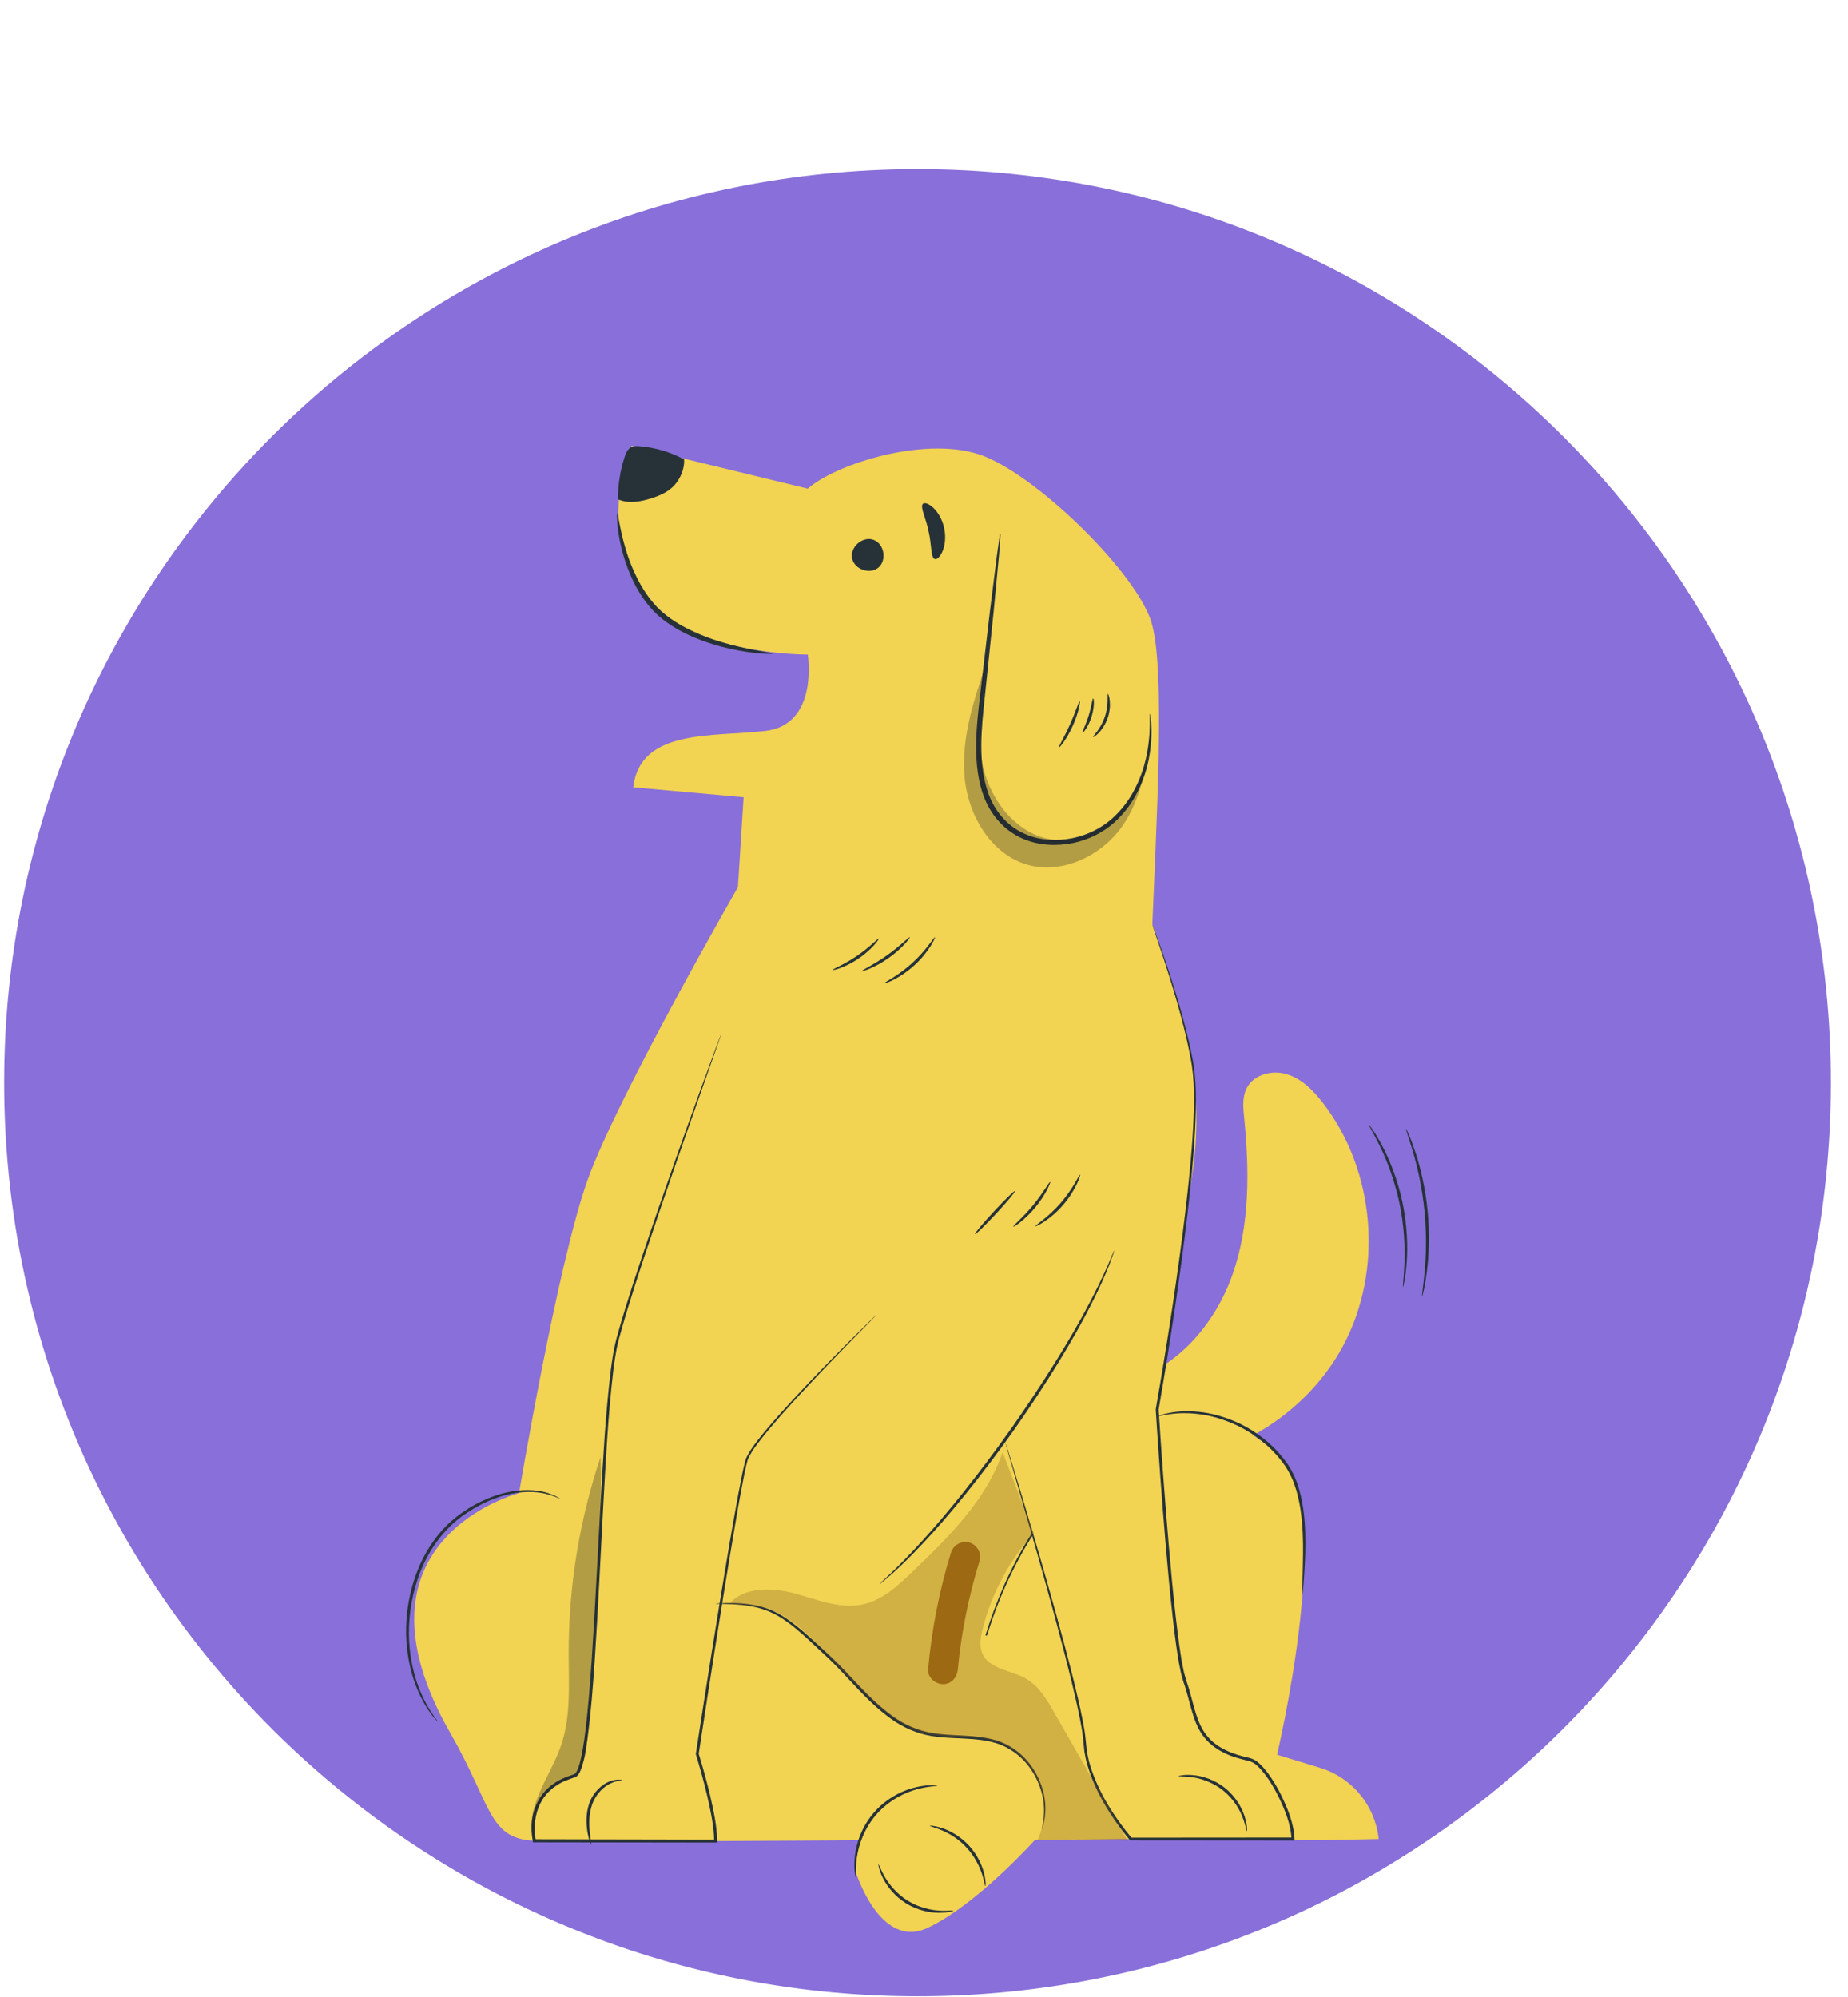 <svg width="87" height="94" viewBox="0 0 87 94" fill="none" xmlns="http://www.w3.org/2000/svg">
<path d="M86.195 50.959C86.195 64.495 79.944 76.565 70.173 84.439C68.797 85.55 67.354 86.574 65.847 87.509C63.491 88.978 60.979 90.22 58.346 91.21C53.635 92.986 48.527 93.959 43.195 93.959C37.763 93.959 32.565 92.953 27.779 91.11C25.229 90.13 22.795 88.915 20.503 87.486C18.883 86.48 17.336 85.367 15.87 84.158C6.298 76.277 0.195 64.33 0.195 50.959C0.195 27.212 19.448 7.959 43.195 7.959C66.943 7.959 86.195 27.212 86.195 50.959Z" fill="#896FD9"/>
<path d="M52.967 65.062C55.373 64.455 57.196 62.342 58.023 59.994C58.849 57.646 58.819 55.083 58.572 52.605C58.526 52.143 58.477 51.653 58.681 51.236C59.005 50.574 59.889 50.345 60.591 50.563C61.293 50.781 61.837 51.337 62.287 51.921C64.755 55.12 65.138 59.797 63.224 63.358C61.309 66.919 57.204 69.166 53.185 68.853" fill="#F2D352"/>
<path d="M34.74 41.758C34.74 41.758 29.102 51.559 27.677 55.501C26.252 59.442 24.436 70.277 24.436 70.277C24.436 70.277 15.97 72.465 21.215 81.598C23.154 84.975 22.98 86.542 25.153 86.641C26.847 86.719 40.478 86.615 40.478 86.615L40.233 87.954C40.233 87.954 41.374 91.828 43.684 90.735C45.994 89.643 48.712 86.615 48.712 86.615L52.681 86.56L62.14 86.615L64.906 86.56C64.906 86.56 65.086 88.025 64.897 86.485C64.709 84.944 63.63 83.66 62.15 83.209L60.121 82.591C60.121 82.591 62.756 71.482 60.474 68.826C58.191 66.169 54.478 66.344 54.478 66.344L56.184 54.915C56.522 52.234 56.252 49.511 55.395 46.95L54.116 43.131L34.74 41.758Z" fill="#F2D352"/>
<path d="M54.33 66.732C50.422 68.961 47.782 72.698 46.47 76.966C46.457 77.009 46.389 76.99 46.402 76.947C47.42 73.638 49.224 70.575 51.889 68.339C52.639 67.71 53.445 67.156 54.294 66.671C54.334 66.649 54.369 66.71 54.33 66.732Z" fill="#263238"/>
<path d="M54.249 43.528C54.249 43.528 56.087 48.459 56.241 50.924C56.497 55.016 54.478 66.344 54.478 66.344C54.478 66.344 55.169 77.451 55.77 79.097C56.37 80.743 56.118 82.262 58.849 82.824C59.587 82.975 60.872 85.372 60.872 86.56H53.234C53.234 86.56 51.168 84.217 51.068 82.022C50.968 79.828 47.336 67.92 47.336 67.92" fill="#F2D352"/>
<path d="M47.336 67.92C47.336 67.92 47.341 67.951 47.358 68.01C47.375 68.073 47.4 68.159 47.432 68.272C47.5 68.508 47.599 68.849 47.728 69.292C47.987 70.19 48.363 71.498 48.841 73.155C49.309 74.82 49.881 76.837 50.453 79.165C50.594 79.747 50.734 80.35 50.855 80.973C50.883 81.129 50.911 81.286 50.94 81.444C50.967 81.602 50.978 81.762 50.998 81.922C51.014 82.087 51.031 82.252 51.048 82.418C51.077 82.583 51.106 82.75 51.147 82.915C51.497 84.23 52.246 85.469 53.185 86.603L53.204 86.625H53.234C55.592 86.627 58.171 86.629 60.872 86.631H60.945L60.942 86.56C60.911 85.809 60.617 85.112 60.288 84.441C60.117 84.106 59.926 83.778 59.698 83.47C59.582 83.318 59.461 83.167 59.317 83.033C59.184 82.896 58.99 82.777 58.794 82.736C58.066 82.575 57.308 82.302 56.826 81.705C56.339 81.11 56.218 80.303 55.99 79.543C55.95 79.4 55.901 79.259 55.854 79.119C55.81 78.979 55.777 78.841 55.737 78.703C55.681 78.419 55.62 78.135 55.581 77.847C55.492 77.274 55.422 76.7 55.356 76.129C55.226 74.989 55.123 73.86 55.026 72.751C54.834 70.532 54.679 68.386 54.546 66.34L54.545 66.356C55.124 63.001 55.587 59.881 55.913 57.083C56.076 55.684 56.205 54.366 56.266 53.138C56.325 51.913 56.341 50.765 56.125 49.754C55.93 48.744 55.682 47.856 55.456 47.086C55.228 46.316 55.013 45.666 54.835 45.138C54.655 44.611 54.509 44.208 54.409 43.937C54.358 43.805 54.32 43.703 54.292 43.63C54.265 43.562 54.248 43.528 54.248 43.528C54.248 43.528 54.258 43.564 54.281 43.634C54.306 43.708 54.342 43.811 54.387 43.945C54.481 44.224 54.617 44.628 54.793 45.153C54.965 45.682 55.172 46.334 55.394 47.104C55.614 47.875 55.856 48.763 56.044 49.769C56.252 50.774 56.23 51.91 56.167 53.133C56.1 54.357 55.967 55.673 55.8 57.07C55.465 59.863 54.995 62.981 54.411 66.332L54.41 66.34L54.41 66.348C54.541 68.396 54.694 70.542 54.883 72.763C54.98 73.873 55.082 75.002 55.212 76.145C55.278 76.717 55.347 77.292 55.437 77.869C55.476 78.159 55.538 78.446 55.595 78.736C55.635 78.879 55.672 79.028 55.716 79.168C55.763 79.305 55.811 79.442 55.85 79.584C55.962 79.962 56.05 80.349 56.172 80.73C56.292 81.108 56.457 81.485 56.713 81.797C56.967 82.112 57.303 82.346 57.657 82.516C58.011 82.693 58.39 82.788 58.764 82.878C58.943 82.918 59.083 83.005 59.219 83.139C59.353 83.263 59.47 83.409 59.583 83.556C59.804 83.855 59.993 84.177 60.16 84.506C60.485 85.162 60.772 85.86 60.801 86.56L60.872 86.489C58.17 86.492 55.592 86.493 53.234 86.495L53.282 86.517C52.354 85.402 51.606 84.17 51.262 82.885C51.222 82.724 51.193 82.562 51.164 82.401C51.147 82.238 51.13 82.076 51.114 81.914C51.093 81.75 51.081 81.585 51.053 81.425C51.024 81.266 50.995 81.108 50.966 80.951C50.843 80.325 50.7 79.722 50.557 79.139C49.975 76.81 49.393 74.796 48.915 73.134C48.432 71.473 48.039 70.169 47.767 69.28C47.63 68.84 47.525 68.501 47.452 68.266C47.416 68.155 47.388 68.069 47.368 68.007C47.348 67.949 47.336 67.92 47.336 67.92Z" fill="#263238"/>
<path d="M33.959 48.653C33.959 48.653 33.932 48.714 33.886 48.834C33.838 48.96 33.771 49.139 33.683 49.373C33.507 49.853 33.251 50.552 32.921 51.45C32.27 53.258 31.325 55.873 30.231 59.131C29.959 59.946 29.678 60.801 29.402 61.698C29.263 62.146 29.131 62.607 29.002 63.078C28.881 63.556 28.812 64.05 28.747 64.552C28.506 66.563 28.389 68.72 28.26 70.989C28.134 73.257 28.024 75.64 27.859 78.106C27.773 79.338 27.682 80.593 27.511 81.854C27.465 82.169 27.415 82.484 27.343 82.794C27.309 82.948 27.266 83.102 27.211 83.246C27.184 83.318 27.15 83.388 27.11 83.443C27.09 83.467 27.067 83.495 27.048 83.5C27.034 83.511 26.977 83.526 26.944 83.539C26.632 83.641 26.32 83.766 26.052 83.966C25.907 84.053 25.793 84.179 25.669 84.292C25.563 84.423 25.45 84.549 25.371 84.7C25.025 85.294 24.957 86.002 25.082 86.659L25.093 86.715H25.153C28.104 86.719 30.963 86.723 33.693 86.727H33.764L33.763 86.656C33.75 85.92 33.593 85.222 33.438 84.537C33.277 83.853 33.093 83.187 32.891 82.535L32.893 82.565C33.408 79.19 33.896 76.068 34.354 73.287C34.585 71.897 34.8 70.59 35.042 69.387C35.076 69.238 35.1 69.087 35.139 68.944L35.195 68.73C35.212 68.658 35.255 68.599 35.283 68.533C35.415 68.28 35.59 68.047 35.761 67.826C36.103 67.379 36.458 66.975 36.794 66.589C38.158 65.062 39.297 63.906 40.07 63.11C40.456 62.716 40.754 62.412 40.959 62.203C41.058 62.102 41.133 62.025 41.188 61.969C41.239 61.916 41.263 61.887 41.263 61.887C41.263 61.887 41.233 61.91 41.18 61.961C41.123 62.014 41.045 62.089 40.944 62.187C40.735 62.392 40.432 62.691 40.039 63.079C39.256 63.866 38.108 65.013 36.733 66.534C36.394 66.918 36.036 67.322 35.689 67.77C35.516 67.994 35.339 68.224 35.198 68.492C35.167 68.561 35.122 68.626 35.104 68.7L35.046 68.92C35.005 69.067 34.98 69.216 34.946 69.367C34.698 70.572 34.478 71.878 34.242 73.268C33.775 76.049 33.28 79.17 32.76 82.545L32.758 82.56L32.762 82.576C32.961 83.223 33.145 83.889 33.304 84.569C33.456 85.248 33.611 85.948 33.622 86.656L33.692 86.586C30.963 86.58 28.104 86.575 25.153 86.569L25.223 86.624C25.107 86.011 25.172 85.325 25.497 84.774C25.57 84.633 25.677 84.515 25.775 84.392C25.893 84.286 25.999 84.168 26.135 84.086C26.388 83.896 26.687 83.777 26.986 83.679C27.028 83.663 27.051 83.66 27.108 83.633C27.166 83.608 27.194 83.568 27.225 83.532C27.28 83.456 27.316 83.379 27.346 83.3C27.405 83.144 27.449 82.985 27.485 82.827C27.558 82.51 27.608 82.192 27.654 81.875C27.826 80.605 27.917 79.349 28.002 78.115C28.165 75.647 28.271 73.264 28.394 70.996C28.519 68.728 28.631 66.571 28.866 64.567C28.93 64.068 28.998 63.576 29.115 63.108C29.241 62.639 29.372 62.179 29.509 61.731C29.782 60.835 30.059 59.979 30.328 59.164C31.409 55.903 32.339 53.283 32.975 51.47C33.293 50.567 33.54 49.865 33.71 49.383C33.792 49.148 33.855 48.967 33.9 48.84C33.941 48.717 33.959 48.653 33.959 48.653Z" fill="#263238"/>
<path d="M41.419 74.553C41.423 74.557 41.476 74.516 41.575 74.433C41.684 74.34 41.827 74.219 42.004 74.068C42.369 73.742 42.883 73.252 43.479 72.611C44.683 71.339 46.212 69.459 47.756 67.279C49.29 65.09 50.551 63.019 51.341 61.453C51.741 60.674 52.028 60.024 52.209 59.569C52.29 59.35 52.354 59.174 52.404 59.039C52.447 58.917 52.467 58.853 52.462 58.851C52.457 58.849 52.428 58.911 52.376 59.029C52.32 59.161 52.247 59.333 52.157 59.547C51.96 59.994 51.66 60.635 51.25 61.406C50.439 62.954 49.167 65.011 47.637 67.194C46.096 69.369 44.584 71.255 43.403 72.541C42.818 73.189 42.318 73.688 41.966 74.026C41.796 74.185 41.66 74.313 41.556 74.411C41.464 74.5 41.416 74.549 41.419 74.553Z" fill="#263238"/>
<path d="M46.117 73.466C45.604 75.128 45.252 76.836 45.093 78.569C45.059 78.947 44.796 79.272 44.393 79.272C44.041 79.272 43.658 78.95 43.693 78.569C43.863 76.71 44.216 74.875 44.766 73.092C44.878 72.729 45.255 72.498 45.628 72.601C45.985 72.699 46.229 73.102 46.117 73.466Z" fill="#A86D0D"/>
<path d="M54.202 44.658C54.44 38.646 54.871 31.625 54.221 29.338C53.57 27.051 48.981 22.529 46.347 21.481C43.713 20.433 39.347 21.831 38.028 23.001L29.73 20.988C29.73 20.988 28.104 24.773 30.11 27.81C32.117 30.847 38.029 30.81 38.029 30.81C38.029 30.81 38.56 34.114 36.031 34.404C33.503 34.694 30.136 34.296 29.811 37.057L35.008 37.524L34.717 42.122L44.603 47.394L53.861 44.712" fill="#F2D352"/>
<path d="M47.093 25.129C47.085 25.128 47.066 25.214 47.04 25.379C47.012 25.573 46.978 25.812 46.937 26.104C46.853 26.771 46.74 27.674 46.602 28.774C46.469 29.913 46.312 31.255 46.139 32.737C46.052 33.482 45.96 34.272 45.953 35.098C45.953 35.92 46.027 36.797 46.37 37.626C46.713 38.451 47.359 39.137 48.141 39.469C48.92 39.814 49.767 39.826 50.516 39.68C51.268 39.519 51.938 39.175 52.45 38.719C52.958 38.263 53.328 37.734 53.58 37.216C54.092 36.175 54.187 35.224 54.207 34.591C54.213 34.271 54.197 34.023 54.179 33.856C54.159 33.689 54.145 33.602 54.136 33.603C54.113 33.605 54.148 33.956 54.11 34.587C54.062 35.21 53.939 36.139 53.423 37.136C53.169 37.633 52.805 38.134 52.314 38.563C51.823 38.987 51.185 39.307 50.47 39.453C49.759 39.586 48.96 39.568 48.239 39.244C47.517 38.933 46.925 38.304 46.601 37.529C46.278 36.749 46.2 35.903 46.198 35.099C46.201 34.29 46.287 33.51 46.367 32.763C46.521 31.277 46.66 29.935 46.778 28.793C46.883 27.69 46.969 26.783 47.033 26.114C47.056 25.821 47.075 25.58 47.09 25.385C47.101 25.218 47.102 25.13 47.093 25.129Z" fill="#263238"/>
<path d="M32.205 21.623C32.237 22.056 32.031 22.528 31.752 22.838C31.472 23.148 31.075 23.322 30.678 23.451C30.163 23.618 29.587 23.719 29.09 23.502C29.09 22.833 29.195 22.165 29.399 21.528C29.462 21.332 29.552 21.119 29.741 21.037C29.846 20.991 29.966 20.995 30.081 21.003C30.822 21.058 31.551 21.271 32.205 21.623Z" fill="#263238"/>
<g opacity="0.3">
<path d="M54.115 35.117C53.892 36.603 53.483 38.233 52.47 39.341C51.458 40.448 49.868 41.102 48.42 40.714C46.644 40.236 45.544 38.337 45.403 36.497C45.262 34.656 45.873 32.851 46.476 31.107C46.187 32.766 45.899 34.48 46.286 36.119C46.673 37.758 47.919 39.316 49.586 39.517C50.744 39.657 51.924 39.106 52.693 38.227C53.463 37.348 54.035 36.284 54.115 35.117Z" fill="#1D1D20"/>
</g>
<path d="M29.062 24.161C29.047 24.162 29.039 24.317 29.06 24.596C29.078 24.876 29.132 25.279 29.248 25.767C29.363 26.255 29.551 26.828 29.846 27.427C30.146 28.019 30.565 28.651 31.182 29.136C31.791 29.62 32.465 29.93 33.085 30.16C33.707 30.39 34.288 30.526 34.778 30.619C35.269 30.71 35.67 30.753 35.948 30.768C36.226 30.783 36.381 30.777 36.382 30.761C36.385 30.719 35.773 30.669 34.814 30.446C34.336 30.332 33.769 30.181 33.166 29.944C32.565 29.708 31.915 29.399 31.337 28.939C30.758 28.485 30.352 27.889 30.05 27.321C29.754 26.747 29.552 26.195 29.419 25.722C29.149 24.774 29.106 24.157 29.062 24.161Z" fill="#263238"/>
<path d="M41.15 25.419C41.639 25.618 41.755 26.387 41.347 26.722C40.94 27.056 40.211 26.79 40.114 26.271C40.016 25.752 40.597 25.238 41.098 25.4" fill="#263238"/>
<path d="M44.004 26.311C44.097 26.346 44.25 26.227 44.366 25.961C44.483 25.699 44.542 25.29 44.45 24.858C44.357 24.426 44.135 24.077 43.921 23.886C43.706 23.692 43.518 23.646 43.447 23.717C43.305 23.874 43.591 24.371 43.718 25.016C43.867 25.656 43.809 26.227 44.004 26.311Z" fill="#263238"/>
<path d="M33.693 75.484C33.693 75.5 33.98 75.484 34.496 75.509C34.754 75.522 35.07 75.548 35.428 75.617C35.786 75.685 36.187 75.811 36.586 76.036C37.388 76.485 38.169 77.286 39.066 78.115C39.95 78.955 40.772 80.053 41.939 80.895C42.518 81.316 43.183 81.6 43.852 81.71C44.52 81.819 45.168 81.805 45.774 81.854C46.377 81.901 46.956 82.006 47.423 82.269C47.893 82.524 48.261 82.882 48.52 83.259C49.042 84.017 49.172 84.793 49.153 85.301C49.137 85.818 49.029 86.092 49.048 86.096C49.048 86.096 49.175 85.829 49.209 85.303C49.247 84.786 49.131 83.989 48.604 83.2C48.344 82.808 47.968 82.432 47.48 82.162C46.994 81.882 46.397 81.771 45.785 81.72C45.171 81.666 44.525 81.677 43.876 81.568C43.228 81.459 42.59 81.187 42.023 80.775C40.883 79.954 40.057 78.861 39.16 78.018C38.255 77.192 37.467 76.397 36.635 75.945C36.222 75.72 35.809 75.598 35.443 75.537C35.077 75.475 34.758 75.457 34.498 75.453C34.239 75.449 34.037 75.456 33.901 75.465C33.764 75.473 33.693 75.479 33.693 75.484Z" fill="#263238"/>
<path d="M44.123 84.049C44.123 84.04 44.032 84.027 43.866 84.027C43.7 84.026 43.458 84.046 43.167 84.11C42.588 84.233 41.794 84.585 41.177 85.276C40.561 85.967 40.3 86.799 40.242 87.389C40.211 87.687 40.218 87.93 40.237 88.096C40.256 88.262 40.278 88.351 40.287 88.35C40.315 88.348 40.258 87.982 40.344 87.403C40.426 86.831 40.694 86.037 41.285 85.374C41.878 84.711 42.633 84.356 43.191 84.211C43.755 84.06 44.124 84.077 44.123 84.049Z" fill="#263238"/>
<path d="M41.358 87.753C41.344 87.756 41.379 88.017 41.566 88.393C41.749 88.766 42.111 89.248 42.661 89.588C43.211 89.928 43.803 90.035 44.218 90.031C44.637 90.029 44.885 89.944 44.881 89.929C44.877 89.904 44.625 89.952 44.221 89.928C43.821 89.906 43.261 89.786 42.738 89.463C42.215 89.14 41.857 88.692 41.657 88.343C41.453 87.993 41.382 87.746 41.358 87.753Z" fill="#263238"/>
<path d="M43.776 85.939C43.771 85.962 44 86.006 44.339 86.15C44.678 86.291 45.126 86.552 45.506 86.964C45.886 87.376 46.111 87.844 46.226 88.193C46.343 88.544 46.368 88.776 46.393 88.773C46.409 88.773 46.419 88.535 46.325 88.163C46.232 87.795 46.012 87.296 45.613 86.864C45.214 86.432 44.735 86.174 44.376 86.053C44.015 85.93 43.777 85.922 43.776 85.939Z" fill="#263238"/>
<path d="M27.825 86.823C27.847 86.818 27.803 86.602 27.766 86.251C27.731 85.905 27.708 85.408 27.886 84.912C28.065 84.419 28.442 84.078 28.75 83.939C29.063 83.794 29.291 83.82 29.29 83.792C29.296 83.781 29.061 83.713 28.71 83.844C28.366 83.968 27.944 84.325 27.748 84.861C27.558 85.396 27.602 85.916 27.663 86.266C27.728 86.62 27.808 86.828 27.825 86.823Z" fill="#263238"/>
<path d="M55.481 83.6C55.483 83.625 55.74 83.593 56.145 83.653C56.546 83.711 57.1 83.887 57.585 84.276C58.069 84.665 58.361 85.169 58.504 85.55C58.651 85.933 58.676 86.192 58.701 86.189C58.716 86.189 58.728 85.922 58.601 85.516C58.479 85.113 58.187 84.573 57.676 84.162C57.165 83.751 56.576 83.583 56.157 83.55C55.734 83.515 55.477 83.585 55.481 83.6Z" fill="#263238"/>
<path d="M20.608 81.038C20.621 81.028 20.475 80.861 20.262 80.525C20.048 80.19 19.777 79.677 19.566 78.999C19.361 78.321 19.221 77.477 19.258 76.539C19.292 75.604 19.502 74.574 19.957 73.595C20.415 72.616 21.098 71.81 21.87 71.283C22.634 70.746 23.432 70.428 24.124 70.297C24.818 70.168 25.4 70.223 25.779 70.33C25.968 70.386 26.115 70.434 26.209 70.479C26.306 70.519 26.358 70.538 26.36 70.533C26.363 70.529 26.315 70.501 26.221 70.453C26.13 70.398 25.985 70.341 25.795 70.275C25.413 70.15 24.818 70.076 24.106 70.195C23.396 70.316 22.578 70.63 21.793 71.173C21.402 71.444 21.018 71.776 20.685 72.176C20.352 72.576 20.062 73.034 19.826 73.532C19.36 74.533 19.151 75.582 19.123 76.534C19.093 77.489 19.247 78.346 19.468 79.03C19.695 79.715 19.983 80.228 20.214 80.556C20.331 80.72 20.425 80.843 20.497 80.921C20.567 81.001 20.605 81.041 20.608 81.038Z" fill="#263238"/>
<path d="M54.498 66.66C54.502 66.703 55.215 66.416 56.393 66.554C56.977 66.617 57.661 66.806 58.356 67.151C59.045 67.502 59.747 68.022 60.3 68.728C60.582 69.075 60.787 69.46 60.933 69.857C61.075 70.255 61.161 70.656 61.223 71.041C61.336 71.814 61.349 72.522 61.344 73.116C61.34 73.71 61.321 74.191 61.314 74.524C61.312 74.676 61.311 74.802 61.309 74.907C61.31 74.995 61.313 75.041 61.318 75.041C61.323 75.042 61.33 74.996 61.339 74.909C61.347 74.805 61.358 74.678 61.37 74.527C61.394 74.195 61.429 73.714 61.447 73.118C61.464 72.522 61.462 71.808 61.355 71.021C61.296 70.629 61.211 70.219 61.067 69.808C60.919 69.401 60.704 68.994 60.413 68.637C59.845 67.913 59.123 67.382 58.415 67.031C57.7 66.685 56.999 66.502 56.403 66.451C55.806 66.396 55.319 66.443 54.993 66.517C54.828 66.542 54.706 66.591 54.622 66.613C54.539 66.639 54.496 66.655 54.498 66.66Z" fill="#263238"/>
<path d="M66.051 60.576C66.06 60.578 66.085 60.469 66.122 60.269C66.161 60.07 66.198 59.778 66.224 59.416C66.278 58.693 66.252 57.679 66.025 56.591C65.794 55.504 65.409 54.566 65.068 53.926C64.898 53.606 64.747 53.354 64.631 53.188C64.517 53.02 64.451 52.931 64.442 52.936C64.42 52.95 64.662 53.326 64.976 53.973C65.291 54.619 65.654 55.548 65.882 56.621C66.106 57.695 66.149 58.693 66.121 59.411C66.095 60.13 66.025 60.572 66.051 60.576Z" fill="#263238"/>
<path d="M66.949 61.014C66.959 61.016 66.988 60.907 67.032 60.708C67.077 60.51 67.127 60.218 67.173 59.857C67.266 59.134 67.316 58.121 67.21 57.011C67.102 55.901 66.86 54.916 66.63 54.225C66.516 53.879 66.412 53.603 66.329 53.417C66.248 53.23 66.199 53.129 66.189 53.132C66.166 53.142 66.329 53.56 66.531 54.255C66.734 54.949 66.957 55.927 67.064 57.025C67.169 58.124 67.137 59.125 67.07 59.846C67.005 60.566 66.925 61.009 66.949 61.014Z" fill="#263238"/>
<g opacity="0.3">
<path d="M48.68 72.159C47.518 73.437 46.677 75.007 46.255 76.684C46.162 77.056 46.09 77.462 46.241 77.815C46.562 78.572 47.6 78.608 48.311 79.018C48.905 79.361 49.274 79.985 49.616 80.582C50.773 82.602 51.931 84.622 53.088 86.642C52.015 86.553 51.617 86.666 50.545 86.577L48.819 86.615C48.883 86.643 49.155 85.791 49.178 85.392C49.247 84.172 48.427 82.696 47.336 82.153C45.965 81.47 44.389 82.04 42.998 81.399C41.666 80.785 40.873 79.847 40.007 78.984C38.92 77.902 37.843 76.469 36.451 75.831C35.821 75.543 34.316 75.514 34.316 75.514C35.032 74.67 36.343 74.713 37.41 75.001C38.477 75.29 39.568 75.756 40.646 75.513C41.552 75.309 42.27 74.639 42.941 73.995C44.658 72.347 46.434 70.609 47.2 68.351C47.678 69.59 48.155 70.828 48.633 72.067" fill="#845E20"/>
</g>
<g opacity="0.3">
<path d="M25.153 86.641C24.598 85.276 25.862 83.662 26.372 82.279C26.888 80.877 26.776 79.335 26.773 77.841C26.766 74.698 27.275 71.555 28.274 68.576C28.385 72.671 27.919 77.022 27.676 81.112C27.625 81.981 27.692 82.985 27.056 83.577C26.732 83.879 26.538 83.747 26.175 84.001C25.812 84.255 25.096 84.833 25.153 86.641Z" fill="#1D1D20"/>
</g>
<path d="M41.646 46.274C41.655 46.308 42.37 46.056 43.047 45.432C43.73 44.815 44.048 44.124 44.015 44.113C43.976 44.089 43.611 44.727 42.949 45.324C42.294 45.928 41.626 46.233 41.646 46.274Z" fill="#263238"/>
<path d="M40.595 45.697C40.606 45.732 41.209 45.536 41.841 45.086C42.475 44.64 42.861 44.135 42.831 44.113C42.799 44.083 42.374 44.532 41.757 44.966C41.142 45.405 40.578 45.656 40.595 45.697Z" fill="#263238"/>
<path d="M39.212 45.647C39.22 45.683 39.811 45.533 40.424 45.113C41.04 44.697 41.398 44.202 41.368 44.181C41.335 44.152 40.939 44.59 40.342 44.992C39.75 45.398 39.197 45.606 39.212 45.647Z" fill="#263238"/>
<path d="M48.739 57.718C48.75 57.751 49.439 57.422 50.042 56.721C50.652 56.025 50.883 55.296 50.848 55.289C50.807 55.27 50.523 55.952 49.932 56.625C49.349 57.304 48.714 57.679 48.739 57.718Z" fill="#263238"/>
<path d="M47.706 57.733C47.726 57.764 48.255 57.421 48.744 56.824C49.237 56.23 49.473 55.644 49.439 55.631C49.4 55.611 49.111 56.153 48.632 56.731C48.156 57.312 47.679 57.698 47.706 57.733Z" fill="#263238"/>
<path d="M45.903 58.085C45.932 58.113 46.377 57.682 46.895 57.123C47.414 56.564 47.811 56.089 47.782 56.061C47.752 56.033 47.308 56.464 46.789 57.023C46.27 57.582 45.873 58.057 45.903 58.085Z" fill="#263238"/>
<path d="M51.461 34.692C51.472 34.706 51.585 34.642 51.73 34.491C51.875 34.342 52.042 34.097 52.147 33.793C52.251 33.489 52.268 33.193 52.245 32.985C52.223 32.777 52.172 32.657 52.155 32.661C52.111 32.666 52.211 33.172 52.009 33.746C51.817 34.323 51.429 34.66 51.461 34.692Z" fill="#263238"/>
<path d="M50.968 34.477C50.998 34.5 51.248 34.191 51.39 33.728C51.535 33.267 51.503 32.87 51.465 32.872C51.422 32.87 51.389 33.247 51.251 33.685C51.117 34.124 50.932 34.453 50.968 34.477Z" fill="#263238"/>
<path d="M49.856 35.175C49.886 35.198 50.23 34.776 50.503 34.166C50.779 33.557 50.867 33.018 50.83 33.011C50.788 33 50.639 33.511 50.37 34.105C50.105 34.701 49.821 35.151 49.856 35.175Z" fill="#263238"/>
</svg>
